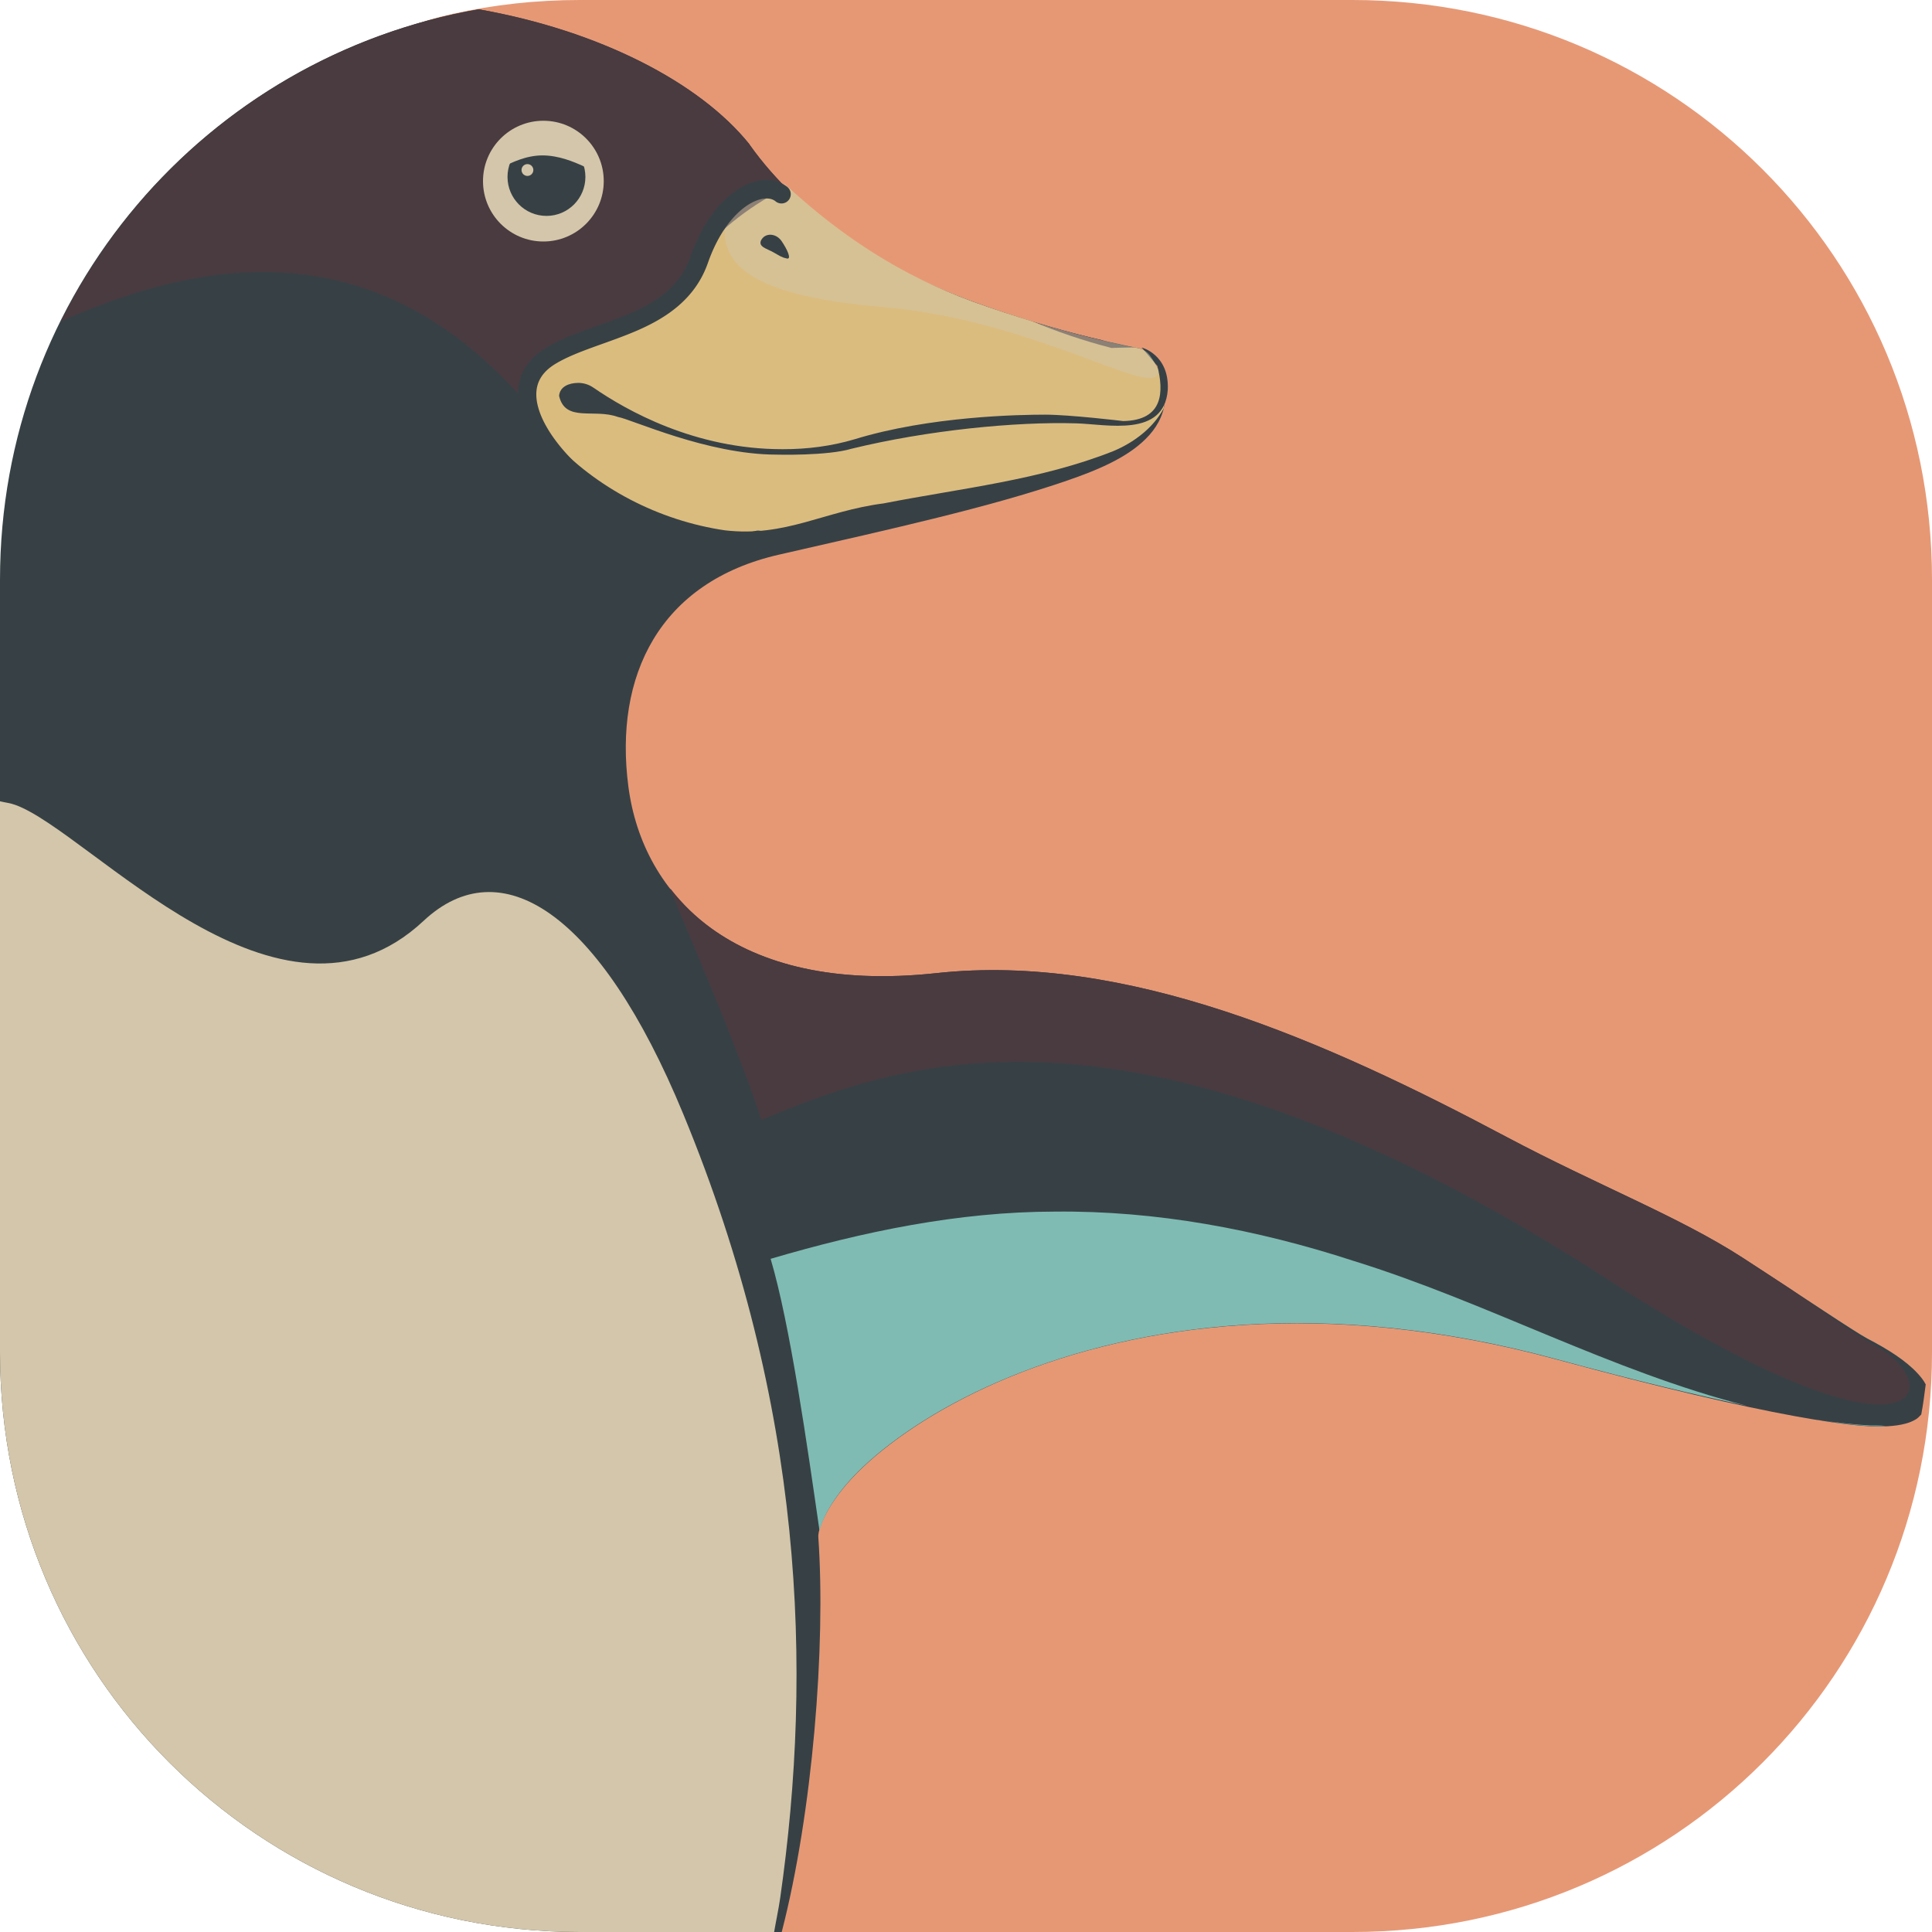 <svg xmlns="http://www.w3.org/2000/svg" width="16" height="16" version="1">
 <path style="fill:#e69875" d="m 4.8,0 h 6.4 C 13.859,0 16,2.141 16,4.8 v 6.4 C 16,13.859 13.859,16 11.2,16 H 6.252 L 5.077,15.446 C 2.672,14.311 0.567,13.98 0.677,11.323 L 0.924,5.385 C 1.019,3.088 1.6,0.589 3.752,0.114 4.089,0.039 4.44,0 4.8,0 Z"/>
 <path style="fill:#374145" d="M 3.963,0.077 C 1.707,0.471 0,2.427 0,4.8 v 6.4 C 0,13.859 2.141,16 4.8,16 h 1.674 c 0.255,-0.987 0.366,-2.368 0.303,-3.27 -0.006,-0.084 0.102,-0.328 0.37,-0.58 0.269,-0.253 0.679,-0.525 1.212,-0.745 1.065,-0.438 2.617,-0.666 4.527,-0.148 0.883,0.24 1.52,0.387 1.973,0.47 0.452,0.082 0.71,0.106 0.887,0.071 0.044,-0.009 0.085,-0.021 0.127,-0.048 0.013,-0.009 0.026,-0.023 0.038,-0.036 0.016,-0.082 0.026,-0.166 0.037,-0.249 -0.018,-0.035 -0.043,-0.065 -0.066,-0.09 -0.1,-0.109 -0.248,-0.201 -0.412,-0.287 h -8e-4 C 15.344,11.02 14.954,10.754 14.429,10.414 13.904,10.075 13.23,9.816 12.478,9.417 10.975,8.618 9.326,7.889 7.755,8.059 6.907,8.151 6.301,7.984 5.893,7.69 5.485,7.396 5.264,6.972 5.204,6.514 5.084,5.599 5.459,4.819 6.453,4.593 7.436,4.369 8.19,4.2 8.814,3.988 9.126,3.882 9.369,3.772 9.521,3.6 9.597,3.514 9.649,3.404 9.649,3.286 c 8.72e-5,-0.118 -0.047,-0.232 -0.125,-0.341 -0.023,-0.032 -0.058,-0.054 -0.097,-0.062 0,0 -0.629,-0.114 -1.37,-0.385 C 7.315,2.227 6.63,1.793 6.21,1.201 c -0.002,-0.003 -0.004,-0.005 -0.005,-0.008 C 5.792,0.681 4.96,0.253 3.963,0.077 Z"/>
 <path style="fill:#7fbbb3" d="m 8.737,10.034 c -0.801,5.2e-4 -1.59,0.166 -2.355,0.391 0.162,0.547 0.303,1.547 0.405,2.252 0.024,-0.108 0.13,-0.312 0.36,-0.529 0.269,-0.253 0.679,-0.525 1.212,-0.744 1.065,-0.438 2.617,-0.667 4.527,-0.149 0.673,0.183 1.166,0.299 1.58,0.387 -1.124,-0.287 -2.153,-0.858 -3.26,-1.201 C 10.41,10.182 9.576,10.025 8.737,10.034 Z m 6.317,1.724 c 0.245,0.04 0.428,0.058 0.563,0.052 -0.013,-0.003 -0.05,-0.006 -0.131,-0.005 -0.125,-0.006 -0.284,-0.025 -0.432,-0.046 z"/>
 <path style="fill:#d3c6aa" d="M 0,6.636 V 11.2 C 0,13.859 2.141,16 4.8,16 h 1.611 c 0.016,-0.094 0.036,-0.185 0.05,-0.28 C 6.733,13.823 6.657,11.644 5.659,9.227 4.963,7.541 4.143,7.032 3.508,7.626 2.319,8.738 0.75,6.89 0.127,6.666 0.087,6.651 0.042,6.646 0,6.636 Z"/>
 <path style="fill:#493b40" d="M 3.966,0.077 C 2.44,0.342 1.17,1.321 0.504,2.662 1.914,2.03 3.287,2.012 4.462,3.459 5.999,5.383 9.441,3.405 9.575,3.026 9.566,3.01 9.556,2.994 9.546,2.979 9.522,2.971 9.376,2.918 9.121,2.816 8.871,2.758 8.519,2.668 8.056,2.498 7.315,2.227 6.63,1.793 6.21,1.201 6.208,1.198 6.207,1.196 6.205,1.193 5.793,0.681 4.962,0.253 3.966,0.077 Z M 5.55,7.362 c 0.153,0.384 0.564,1.319 0.755,1.913 1.17,-0.489 3.106,-1.204 7.019,1.327 2.613,1.691 2.817,0.865 2.196,0.537 -0.109,-0.058 -0.373,-0.241 -0.695,-0.466 -0.128,-0.084 -0.241,-0.159 -0.396,-0.259 C 13.904,10.075 13.23,9.815 12.478,9.416 10.975,8.617 9.326,7.889 7.755,8.059 6.907,8.151 6.301,7.984 5.893,7.69 5.76,7.594 5.649,7.483 5.555,7.363 c -0.002,-7.2e-4 -0.003,-8.4e-4 -0.005,-0.002 z"/>
 <path style="fill:#dbbc7f" d="M 6.528,1.551 C 6.268,1.659 5.921,1.928 5.831,2.085 5.741,2.306 5.591,2.506 5.369,2.608 5.086,2.767 4.741,2.799 4.484,3.002 4.28,3.18 4.412,3.474 4.565,3.637 4.937,4.044 5.459,4.312 6.004,4.392 6.507,4.45 6.825,4.232 7.317,4.169 7.955,4.044 8.612,3.977 9.22,3.736 9.389,3.665 9.549,3.546 9.636,3.384 9.644,3.352 9.649,3.319 9.649,3.286 9.649,3.168 9.602,3.053 9.524,2.945 9.501,2.913 9.466,2.891 9.427,2.884 c 0,0 -0.028,-0.006 -0.03,-0.007 -0.079,0.002 -0.173,0.003 -0.191,0.005 C 8.965,2.82 8.75,2.745 8.549,2.661 8.394,2.614 8.23,2.561 8.056,2.498 7.47,2.284 6.983,1.966 6.528,1.551 Z"/>
 <circle style="fill:#d3c6aa" cx="4.5" cy="1.5" r=".5"/>
 <path style="fill:#374145" d="m 4.848,1.465 c 0,-0.178 -0.144,-0.322 -0.322,-0.322 -0.179,0 -0.323,0.144 -0.323,0.322 0,0.178 0.144,0.323 0.323,0.323 0.178,0 0.322,-0.145 0.322,-0.323"/>
 <path style="fill:#d3c6aa" d="m 4.417,1.408 c 0,-0.027 -0.022,-0.049 -0.049,-0.049 -0.027,0 -0.049,0.022 -0.049,0.049 0,0.027 0.022,0.049 0.049,0.049 0.027,0 0.049,-0.022 0.049,-0.049"/>
 <path style="fill:#d3c6aa" d="M 4.96,1.393 C 4.985,1.495 4.761,1.287 4.492,1.287 c -0.27,0 -0.473,0.235 -0.446,0.085 0.029,-0.16 0.208,-0.364 0.457,-0.364 0.234,0 0.409,0.192 0.457,0.386"/>
 <path style="fill:#374145" d="m 4.63,3.278 v 0 c 0.007,-0.077 0.082,-0.106 0.156,-0.107 0.042,-6.4e-4 0.087,0.011 0.128,0.039 0.27,0.186 0.838,0.511 1.567,0.51 0.203,6.4e-4 0.405,-0.025 0.599,-0.083 0.623,-0.191 1.368,-0.203 1.575,-0.203 0.206,0 0.647,0.053 0.647,0.053 0.335,-0.006 0.336,-0.245 0.283,-0.456 L 9.455,2.878 c 0,0 0.23,0.058 0.216,0.35 C 9.642,3.626 9.167,3.513 8.913,3.506 8.41,3.491 7.681,3.563 7.053,3.716 6.85,3.777 6.429,3.765 6.429,3.765 5.855,3.764 5.228,3.471 5.117,3.453 4.92,3.381 4.681,3.501 4.63,3.278"/>
 <path style="opacity:0.5;fill:#d3c6aa" d="m 6.499,1.523 c -0.096,0.041 -0.175,0.075 -0.19,0.075 -0.179,0 -0.297,0.178 -0.305,0.278 -0.029,0.345 0.283,0.58 1.311,0.667 1.291,0.109 2.313,0.805 2.274,0.518 l 0.002,-4.8e-4 C 9.573,3.021 9.551,2.982 9.524,2.945 9.501,2.913 9.466,2.891 9.427,2.884 c 0,0 -0.629,-0.114 -1.371,-0.386 C 7.457,2.279 6.954,1.952 6.499,1.523 Z"/>
 <path style="fill:#374145" d="m 6.306,1.984 c -0.033,0.059 0.041,0.073 0.098,0.105 0.057,0.032 0.07,0.043 0.113,0.052 0.041,0.008 0.002,-0.077 -0.044,-0.144 -0.045,-0.066 -0.133,-0.071 -0.167,-0.012"/>
 <path style="fill:#374145" d="m 6.316,1.492 c -0.073,0.007 -0.15,0.038 -0.222,0.088 C 5.949,1.68 5.811,1.86 5.717,2.128 5.632,2.372 5.446,2.496 5.219,2.595 4.991,2.693 4.73,2.756 4.523,2.88 4.419,2.943 4.347,3.026 4.313,3.121 4.279,3.217 4.282,3.321 4.311,3.423 4.369,3.626 4.525,3.831 4.733,4.014 5.148,4.38 5.773,4.665 6.292,4.547 A 0.077,0.077 0 1 0 6.258,4.397 C 5.821,4.497 5.221,4.239 4.835,3.899 4.641,3.728 4.504,3.538 4.459,3.38 4.436,3.301 4.436,3.233 4.457,3.173 4.479,3.114 4.522,3.06 4.602,3.012 4.778,2.906 5.036,2.842 5.28,2.736 5.523,2.63 5.758,2.474 5.862,2.179 5.947,1.935 6.071,1.782 6.181,1.706 6.292,1.63 6.378,1.633 6.42,1.665 A 0.077,0.077 0 1 0 6.513,1.543 C 6.457,1.501 6.389,1.485 6.316,1.492 Z"/>
</svg>
